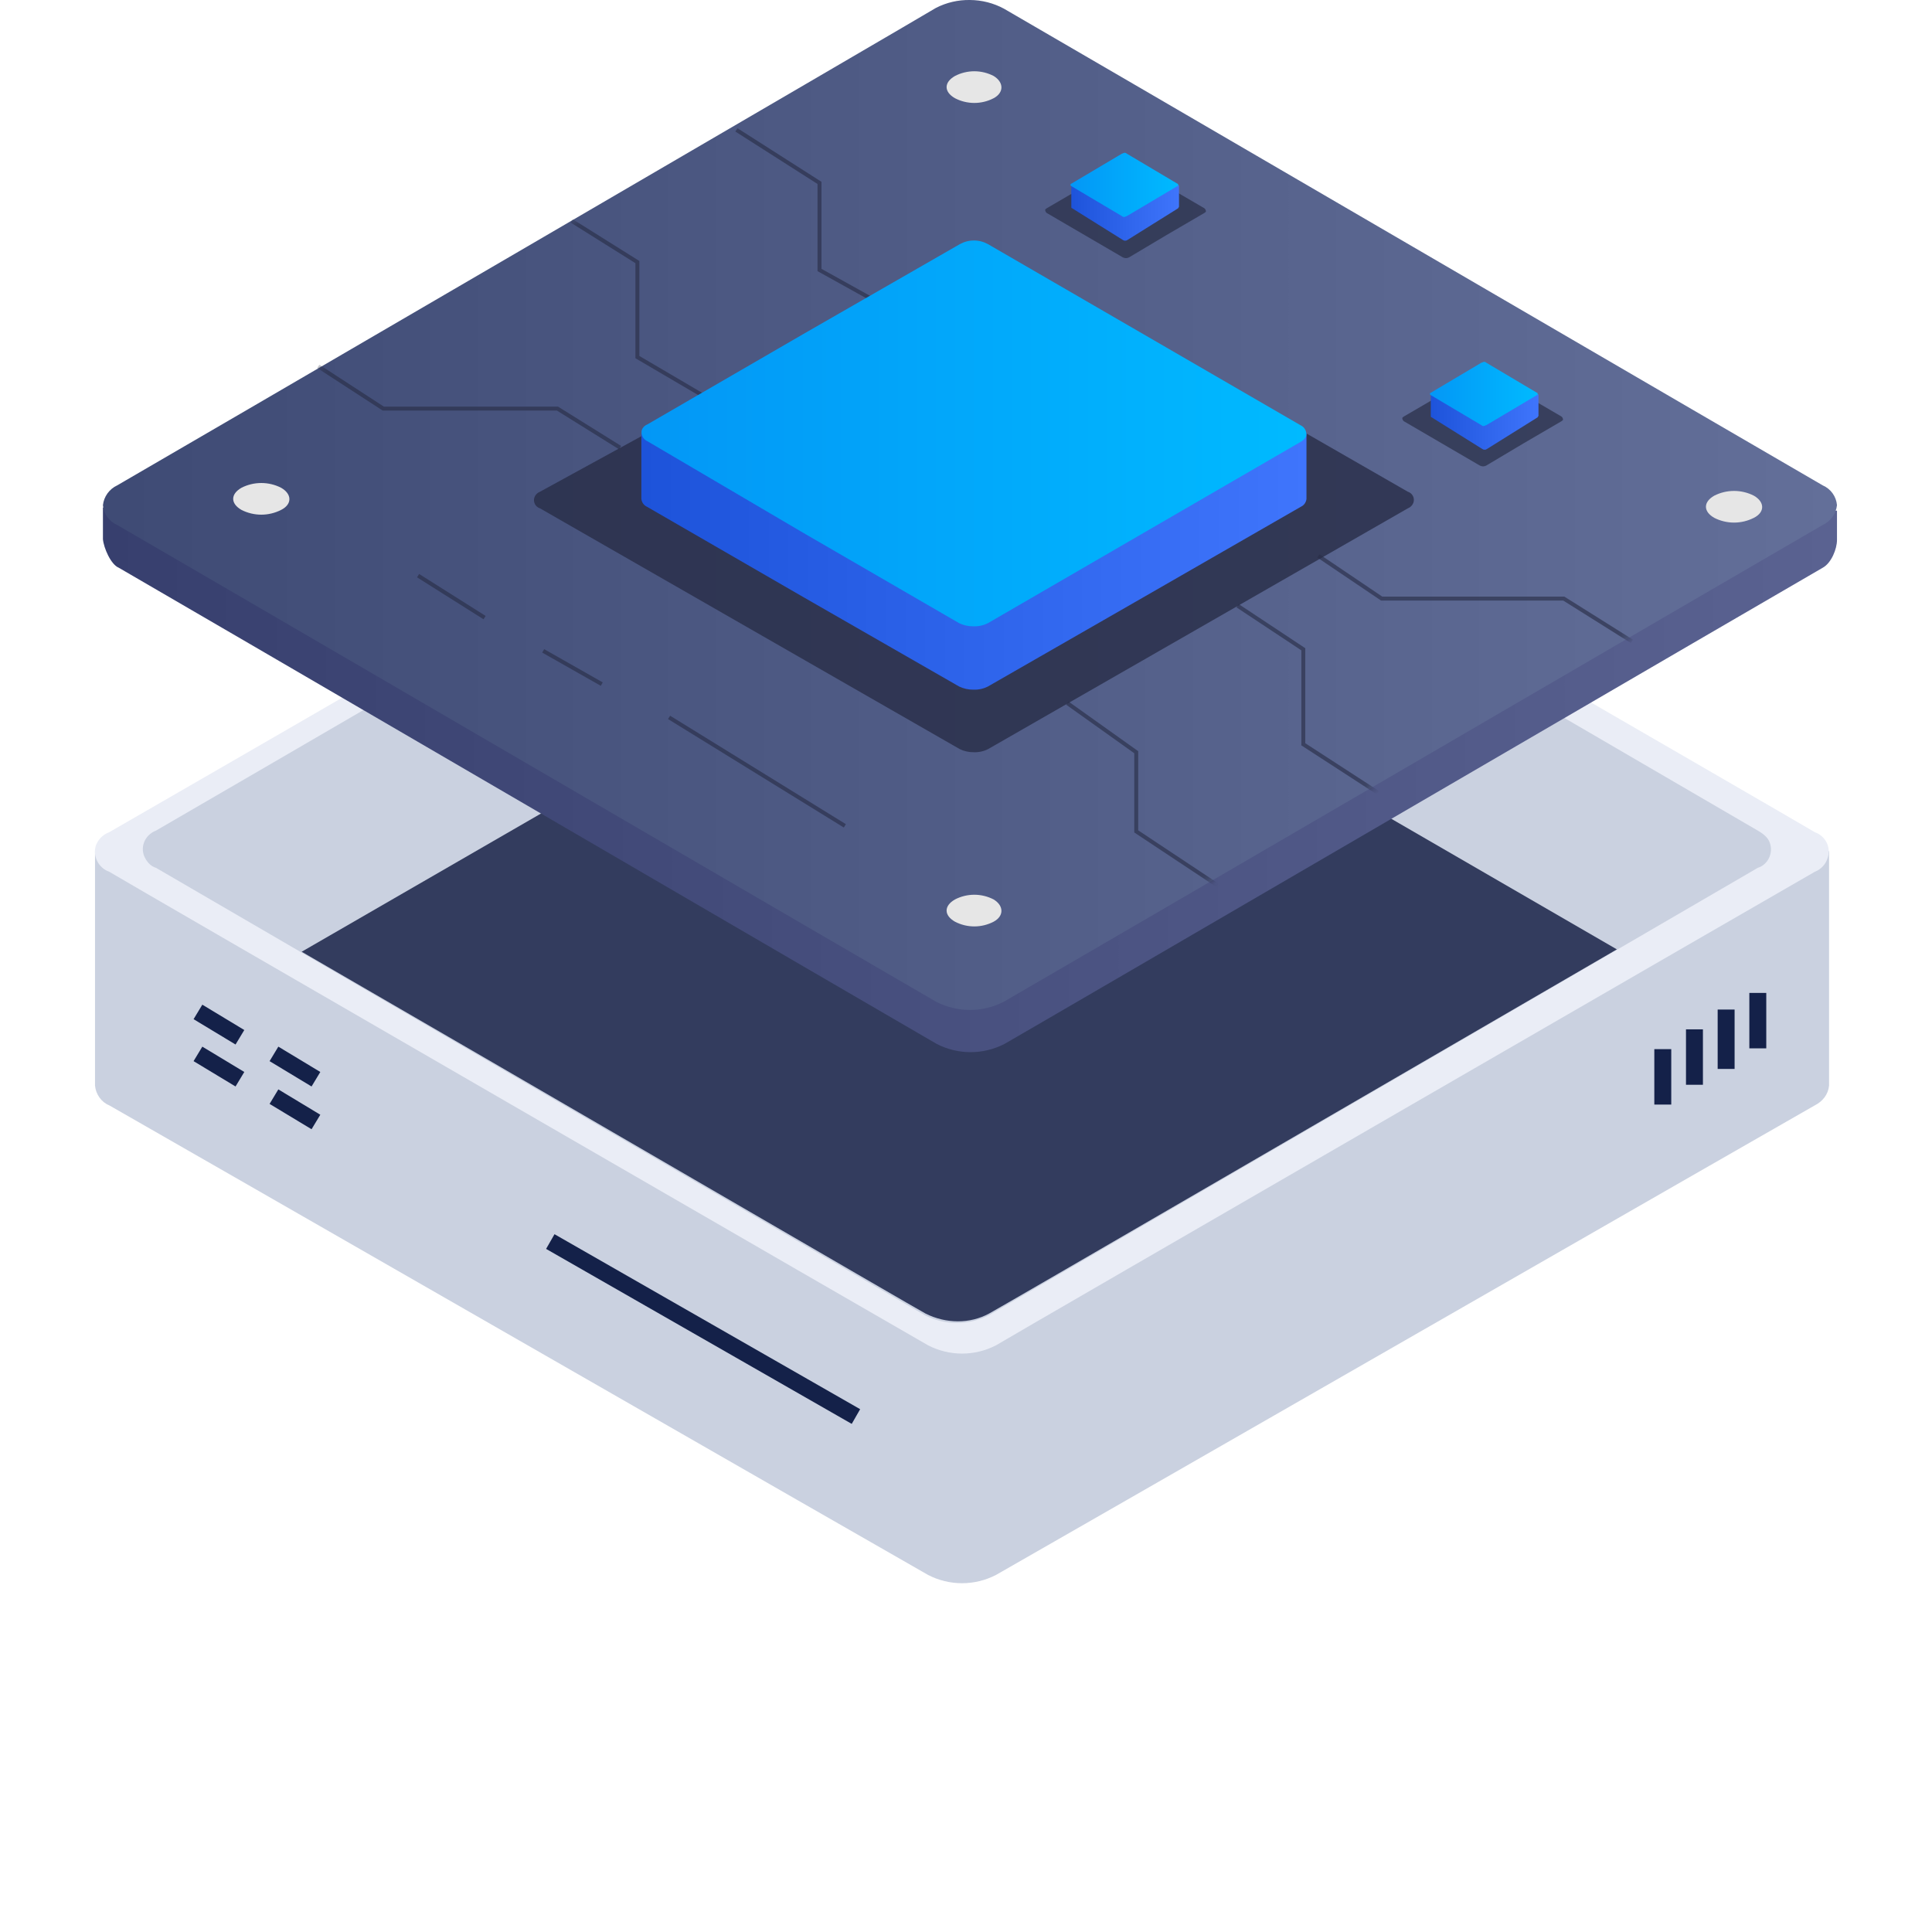 <svg width="244" height="244" viewBox="0 0 244 244" fill="none" xmlns="http://www.w3.org/2000/svg">
<g clip-path="url(#clip0_87_614)">
<path d="M231 107.9C231 108 231 108 231 108.1V137.1C230.9 138.2 230.2 139.1 229.2 139.6C228.1 140.2 126.9 198.3 125.8 198.9C123.1 200.3 119.9 200.3 117.2 198.9C116.1 198.3 14.9 140.2 13.8 139.6C12.8 139.2 12.1 138.2 12 137.1V108V107.5H12.1C12.4 106.6 13 105.9 13.8 105.5C14.9 104.9 116.1 45.9 117.2 45.3C119.9 43.9 123.1 43.9 125.8 45.3C126.9 45.9 228.1 104.9 229.2 105.5C230 105.9 230.6 106.6 230.9 107.5H231V107.9Z" fill="url(#paint0_linear_87_614)"/>
<path d="M229.2 110.1C228.1 110.7 126.9 169.2 125.8 169.9C123.1 171.3 119.9 171.3 117.2 169.9C116.1 169.3 14.9 110.8 13.8 110.1C12.4 109.6 11.7 108.1 12.1 106.8C12.4 106 13 105.4 13.8 105.1C14.9 104.5 116.1 46 117.2 45.3C119.9 43.9 123.1 43.9 125.8 45.3C126.9 45.9 228.1 104.4 229.2 105.1C230.6 105.6 231.3 107.1 230.8 108.4C230.6 109.1 230 109.8 229.2 110.1ZM222 104.9C221 104.3 126 49 124.9 48.4C122.4 47.1 119.3 47.1 116.8 48.4C115.8 49 20.8 104.3 19.7 104.9C18.4 105.4 17.7 106.8 18.2 108.1C18.5 108.8 19 109.4 19.7 109.6C20.7 110.2 115.8 165.5 116.8 166.1C119.3 167.4 122.4 167.4 124.9 166.1C125.9 165.5 221 110.2 222 109.6C223.3 109.2 224 107.7 223.5 106.4C223.3 105.8 222.7 105.3 222 104.9Z" fill="url(#paint1_linear_87_614)"/>
<path d="M116.9 165.9C116.1 165.5 66.1 136.4 38.1 120.2C68.4 102.7 116.4 75 117.1 74.5C119.8 73.1 123 73.1 125.7 74.5C126.5 74.9 173.8 102.3 204.2 119.9C176.3 136.1 125.7 165.5 124.9 165.9C122.5 167.2 119.5 167.2 116.9 165.9Z" fill="#333C5E"/>
<path d="M25 127.8L30.3 131" stroke="#142149" stroke-width="2.139"/>
<path d="M25 133.1L30.3 136.3" stroke="#142149" stroke-width="2.139"/>
<path d="M34.6 133.1L39.9 136.3" stroke="#142149" stroke-width="2.139"/>
<path d="M34.6 138.5L39.9 141.7" stroke="#142149" stroke-width="2.139"/>
<path d="M210 132.5V139.5" stroke="#142149" stroke-width="2.139"/>
<path d="M214 130V137" stroke="#142149" stroke-width="2.139"/>
<path d="M218 127.5V135" stroke="#142149" stroke-width="2.139"/>
<path d="M222 125.4V132.4" stroke="#142149" stroke-width="2.139"/>
<path d="M69.5 156.8L108.1 178.9" stroke="#142149" stroke-width="2.139"/>
<path d="M232 64.491L13 64.101V68.101C13.1 69.201 14 71.301 15 71.701C16.1 72.301 117.19 131.231 118.28 131.831C119.608 132.52 121.083 132.881 122.58 132.881C124.077 132.881 125.552 132.52 126.88 131.831C128 131.231 229.1 72.301 230.2 71.701C231.3 71.101 232 69.311 232 68.201V64.491Z" fill="url(#paint2_linear_87_614)"/>
<path d="M122.5 0C121.006 -0.026 119.529 0.318 118.2 1C117.1 1.7 15.9 60.7 14.8 61.3C14.31 61.526 13.886 61.876 13.571 62.314C13.256 62.752 13.059 63.264 13 63.8C13.046 64.341 13.238 64.859 13.555 65.299C13.872 65.739 14.302 66.085 14.8 66.3C15.9 66.9 117.1 125.9 118.2 126.5C119.528 127.19 121.003 127.55 122.5 127.55C123.997 127.55 125.472 127.19 126.8 126.5C127.9 125.9 229.1 66.9 230.2 66.3C230.69 66.074 231.113 65.725 231.429 65.287C231.744 64.849 231.941 64.337 232 63.8C231.954 63.26 231.762 62.742 231.445 62.302C231.128 61.861 230.698 61.515 230.2 61.3C229.1 60.7 127.9 1.7 126.8 1.1C125.479 0.387 124.002 0.009 122.5 0Z" fill="url(#paint3_linear_87_614)"/>
<path d="M35.5 64.4C34.726 64.794 33.869 65 33 65C32.131 65 31.274 64.794 30.5 64.4C29.1 63.6 29.1 62.4 30.5 61.6C31.274 61.206 32.131 61.001 33 61.001C33.869 61.001 34.726 61.206 35.5 61.6C36.9 62.4 36.9 63.7 35.5 64.4ZM125.5 116.4C124.744 116.795 123.903 117.001 123.05 117.001C122.197 117.001 121.356 116.795 120.6 116.4C119.2 115.6 119.2 114.4 120.6 113.6C121.356 113.206 122.197 113 123.05 113C123.903 113 124.744 113.206 125.5 113.6C126.8 114.4 126.8 115.7 125.5 116.4ZM125.5 12.4C124.744 12.795 123.903 13.001 123.05 13.001C122.197 13.001 121.356 12.795 120.6 12.4C119.2 11.6 119.2 10.4 120.6 9.6C121.356 9.206 122.197 9 123.05 9C123.903 9 124.744 9.206 125.5 9.6C126.8 10.4 126.8 11.7 125.5 12.4ZM221.5 65.4C220.726 65.794 219.869 66 219 66C218.131 66 217.274 65.794 216.5 65.4C215.1 64.6 215.1 63.4 216.5 62.6C217.274 62.206 218.131 62.001 219 62.001C219.869 62.001 220.726 62.206 221.5 62.6C222.9 63.4 222.9 64.7 221.5 65.4Z" fill="#E6E6E6"/>
<path opacity="0.8" d="M123 32.101L163.7 54.001L177.8 62.101C177.94 62.143 178.07 62.214 178.182 62.309C178.293 62.403 178.385 62.52 178.45 62.65C178.516 62.781 178.554 62.924 178.562 63.07C178.571 63.217 178.55 63.363 178.5 63.501C178.439 63.66 178.345 63.805 178.225 63.925C178.104 64.046 177.959 64.14 177.8 64.201L124.8 94.601C124.244 94.885 123.624 95.023 123 95.001C122.377 95.012 121.76 94.875 121.2 94.601L68.2 64.201C68.06 64.158 67.93 64.087 67.818 63.992C67.707 63.898 67.615 63.782 67.55 63.651C67.484 63.52 67.446 63.377 67.438 63.231C67.429 63.085 67.45 62.938 67.5 62.801C67.561 62.641 67.654 62.496 67.775 62.376C67.896 62.255 68.041 62.161 68.2 62.101L123 32.101Z" fill="#292E47"/>
<g opacity="0.64">
<mask id="mask0_87_614" style="mask-type:luminance" maskUnits="userSpaceOnUse" x="13" y="-1" width="219" height="129">
<path d="M122.5 0C121.006 -0.026 119.529 0.318 118.2 1C117.1 1.7 15.9 60.7 14.8 61.3C14.31 61.526 13.886 61.876 13.571 62.314C13.256 62.752 13.059 63.264 13 63.8C13.046 64.341 13.238 64.859 13.555 65.299C13.872 65.739 14.302 66.085 14.8 66.3C15.9 66.9 117.1 125.9 118.2 126.5C119.528 127.19 121.003 127.55 122.5 127.55C123.997 127.55 125.472 127.19 126.8 126.5C127.9 125.9 229.1 66.9 230.2 66.3C230.69 66.074 231.113 65.725 231.429 65.287C231.744 64.849 231.941 64.337 232 63.8C231.954 63.26 231.762 62.742 231.445 62.302C231.128 61.861 230.698 61.515 230.2 61.3C229.1 60.7 127.9 1.7 126.8 1.1C125.479 0.387 124.002 0.009 122.5 0Z" fill="white"/>
</mask>
<g mask="url(#mask0_87_614)">
<path d="M72.2 27.9L80.5 33.1V45.1L89.7 50.5" stroke="#292E47" stroke-width="0.5"/>
</g>
<mask id="mask1_87_614" style="mask-type:luminance" maskUnits="userSpaceOnUse" x="13" y="-1" width="219" height="129">
<path d="M122.5 0C121.006 -0.026 119.529 0.318 118.2 1C117.1 1.7 15.9 60.7 14.8 61.3C14.31 61.526 13.886 61.876 13.571 62.314C13.256 62.752 13.059 63.264 13 63.8C13.046 64.341 13.238 64.859 13.555 65.299C13.872 65.739 14.302 66.085 14.8 66.3C15.9 66.9 117.1 125.9 118.2 126.5C119.528 127.19 121.003 127.55 122.5 127.55C123.997 127.55 125.472 127.19 126.8 126.5C127.9 125.9 229.1 66.9 230.2 66.3C230.69 66.074 231.113 65.725 231.429 65.287C231.744 64.849 231.941 64.337 232 63.8C231.954 63.26 231.762 62.742 231.445 62.302C231.128 61.861 230.698 61.515 230.2 61.3C229.1 60.7 127.9 1.7 126.8 1.1C125.479 0.387 124.002 0.009 122.5 0Z" fill="white"/>
</mask>
<g mask="url(#mask1_87_614)">
<path d="M134.8 88.801L143.5 95.001V105.001L153.9 111.901" stroke="#292E47" stroke-width="0.5"/>
</g>
<mask id="mask2_87_614" style="mask-type:luminance" maskUnits="userSpaceOnUse" x="13" y="-1" width="219" height="129">
<path d="M122.5 0C121.006 -0.026 119.529 0.318 118.2 1C117.1 1.7 15.9 60.7 14.8 61.3C14.31 61.526 13.886 61.876 13.571 62.314C13.256 62.752 13.059 63.264 13 63.8C13.046 64.341 13.238 64.859 13.555 65.299C13.872 65.739 14.302 66.085 14.8 66.3C15.9 66.9 117.1 125.9 118.2 126.5C119.528 127.19 121.003 127.55 122.5 127.55C123.997 127.55 125.472 127.19 126.8 126.5C127.9 125.9 229.1 66.9 230.2 66.3C230.69 66.074 231.113 65.725 231.429 65.287C231.744 64.849 231.941 64.337 232 63.8C231.954 63.26 231.762 62.742 231.445 62.302C231.128 61.861 230.698 61.515 230.2 61.3C229.1 60.7 127.9 1.7 126.8 1.1C125.479 0.387 124.002 0.009 122.5 0Z" fill="white"/>
</mask>
<g mask="url(#mask2_87_614)">
<path d="M156.3 76.5L164.6 82V94L174 100.1" stroke="#292E47" stroke-width="0.5"/>
</g>
<mask id="mask3_87_614" style="mask-type:luminance" maskUnits="userSpaceOnUse" x="13" y="-1" width="219" height="129">
<path d="M122.5 0C121.006 -0.026 119.529 0.318 118.2 1C117.1 1.7 15.9 60.7 14.8 61.3C14.31 61.526 13.886 61.876 13.571 62.314C13.256 62.752 13.059 63.264 13 63.8C13.046 64.341 13.238 64.859 13.555 65.299C13.872 65.739 14.302 66.085 14.8 66.3C15.9 66.9 117.1 125.9 118.2 126.5C119.528 127.19 121.003 127.55 122.5 127.55C123.997 127.55 125.472 127.19 126.8 126.5C127.9 125.9 229.1 66.9 230.2 66.3C230.69 66.074 231.113 65.725 231.429 65.287C231.744 64.849 231.941 64.337 232 63.8C231.954 63.26 231.762 62.742 231.445 62.302C231.128 61.861 230.698 61.515 230.2 61.3C229.1 60.7 127.9 1.7 126.8 1.1C125.479 0.387 124.002 0.009 122.5 0Z" fill="white"/>
</mask>
<g mask="url(#mask3_87_614)">
<path d="M93 16.4L103.5 23.1V34.1L112.5 39.1" stroke="#292E47" stroke-width="0.5"/>
</g>
<mask id="mask4_87_614" style="mask-type:luminance" maskUnits="userSpaceOnUse" x="13" y="-1" width="219" height="129">
<path d="M122.5 0C121.006 -0.026 119.529 0.318 118.2 1C117.1 1.7 15.9 60.7 14.8 61.3C14.31 61.526 13.886 61.876 13.571 62.314C13.256 62.752 13.059 63.264 13 63.8C13.046 64.341 13.238 64.859 13.555 65.299C13.872 65.739 14.302 66.085 14.8 66.3C15.9 66.9 117.1 125.9 118.2 126.5C119.528 127.19 121.003 127.55 122.5 127.55C123.997 127.55 125.472 127.19 126.8 126.5C127.9 125.9 229.1 66.9 230.2 66.3C230.69 66.074 231.113 65.725 231.429 65.287C231.744 64.849 231.941 64.337 232 63.8C231.954 63.26 231.762 62.742 231.445 62.302C231.128 61.861 230.698 61.515 230.2 61.3C229.1 60.7 127.9 1.7 126.8 1.1C125.479 0.387 124.002 0.009 122.5 0Z" fill="white"/>
</mask>
<g mask="url(#mask4_87_614)">
<path d="M166.5 70.2L174.5 75.6H197.5L206.1 81" stroke="#292E47" stroke-width="0.5"/>
</g>
<mask id="mask5_87_614" style="mask-type:luminance" maskUnits="userSpaceOnUse" x="13" y="-1" width="219" height="129">
<path d="M122.5 0C121.006 -0.026 119.529 0.318 118.2 1C117.1 1.7 15.9 60.7 14.8 61.3C14.31 61.526 13.886 61.876 13.571 62.314C13.256 62.752 13.059 63.264 13 63.8C13.046 64.341 13.238 64.859 13.555 65.299C13.872 65.739 14.302 66.085 14.8 66.3C15.9 66.9 117.1 125.9 118.2 126.5C119.528 127.19 121.003 127.55 122.5 127.55C123.997 127.55 125.472 127.19 126.8 126.5C127.9 125.9 229.1 66.9 230.2 66.3C230.69 66.074 231.113 65.725 231.429 65.287C231.744 64.849 231.941 64.337 232 63.8C231.954 63.26 231.762 62.742 231.445 62.302C231.128 61.861 230.698 61.515 230.2 61.3C229.1 60.7 127.9 1.7 126.8 1.1C125.479 0.387 124.002 0.009 122.5 0Z" fill="white"/>
</mask>
<g mask="url(#mask5_87_614)">
<path d="M52.8 72.7L61.2 78" stroke="#292E47" stroke-width="0.5"/>
</g>
<mask id="mask6_87_614" style="mask-type:luminance" maskUnits="userSpaceOnUse" x="13" y="-1" width="219" height="129">
<path d="M122.5 0C121.006 -0.026 119.529 0.318 118.2 1C117.1 1.7 15.9 60.7 14.8 61.3C14.31 61.526 13.886 61.876 13.571 62.314C13.256 62.752 13.059 63.264 13 63.8C13.046 64.341 13.238 64.859 13.555 65.299C13.872 65.739 14.302 66.085 14.8 66.3C15.9 66.9 117.1 125.9 118.2 126.5C119.528 127.19 121.003 127.55 122.5 127.55C123.997 127.55 125.472 127.19 126.8 126.5C127.9 125.9 229.1 66.9 230.2 66.3C230.69 66.074 231.113 65.725 231.429 65.287C231.744 64.849 231.941 64.337 232 63.8C231.954 63.26 231.762 62.742 231.445 62.302C231.128 61.861 230.698 61.515 230.2 61.3C229.1 60.7 127.9 1.7 126.8 1.1C125.479 0.387 124.002 0.009 122.5 0Z" fill="white"/>
</mask>
<g mask="url(#mask6_87_614)">
<path d="M68.6 82.2L76 86.4" stroke="#292E47" stroke-width="0.5"/>
</g>
<mask id="mask7_87_614" style="mask-type:luminance" maskUnits="userSpaceOnUse" x="13" y="-1" width="219" height="129">
<path d="M122.5 0C121.006 -0.026 119.529 0.318 118.2 1C117.1 1.7 15.9 60.7 14.8 61.3C14.31 61.526 13.886 61.876 13.571 62.314C13.256 62.752 13.059 63.264 13 63.8C13.046 64.341 13.238 64.859 13.555 65.299C13.872 65.739 14.302 66.085 14.8 66.3C15.9 66.9 117.1 125.9 118.2 126.5C119.528 127.19 121.003 127.55 122.5 127.55C123.997 127.55 125.472 127.19 126.8 126.5C127.9 125.9 229.1 66.9 230.2 66.3C230.69 66.074 231.113 65.725 231.429 65.287C231.744 64.849 231.941 64.337 232 63.8C231.954 63.26 231.762 62.742 231.445 62.302C231.128 61.861 230.698 61.515 230.2 61.3C229.1 60.7 127.9 1.7 126.8 1.1C125.479 0.387 124.002 0.009 122.5 0Z" fill="white"/>
</mask>
<g mask="url(#mask7_87_614)">
<path d="M84.5 90.601L106.7 104.301" stroke="#292E47" stroke-width="0.5"/>
</g>
<mask id="mask8_87_614" style="mask-type:luminance" maskUnits="userSpaceOnUse" x="13" y="-1" width="219" height="129">
<path d="M122.5 0C121.006 -0.026 119.529 0.318 118.2 1C117.1 1.7 15.9 60.7 14.8 61.3C14.31 61.526 13.886 61.876 13.571 62.314C13.256 62.752 13.059 63.264 13 63.8C13.046 64.341 13.238 64.859 13.555 65.299C13.872 65.739 14.302 66.085 14.8 66.3C15.9 66.9 117.1 125.9 118.2 126.5C119.528 127.19 121.003 127.55 122.5 127.55C123.997 127.55 125.472 127.19 126.8 126.5C127.9 125.9 229.1 66.9 230.2 66.3C230.69 66.074 231.113 65.725 231.429 65.287C231.744 64.849 231.941 64.337 232 63.8C231.954 63.26 231.762 62.742 231.445 62.302C231.128 61.861 230.698 61.515 230.2 61.3C229.1 60.7 127.9 1.7 126.8 1.1C125.479 0.387 124.002 0.009 122.5 0Z" fill="white"/>
</mask>
<g mask="url(#mask8_87_614)">
<path d="M40.4 46.4L48.4 51.6H70.4L78.1 56.4" stroke="#292E47" stroke-width="0.5" stroke-linecap="square"/>
</g>
</g>
<path d="M186.9 47.001C187.017 46.921 187.159 46.886 187.3 46.901C187.5 46.901 187.6 46.901 187.7 47.001L192.4 49.801L197.2 52.601C197.261 52.648 197.311 52.709 197.345 52.778C197.38 52.847 197.399 52.923 197.4 53.001C197.4 53.101 197.3 53.101 197.2 53.201L192.4 56.001L187.7 58.801C187.577 58.867 187.44 58.901 187.3 58.901C187.16 58.901 187.023 58.867 186.9 58.801L182.1 56.001L177.3 53.201C177.239 53.153 177.189 53.093 177.155 53.023C177.12 52.954 177.101 52.878 177.1 52.801C177.1 52.701 177.2 52.701 177.3 52.601L182.1 49.801L186.9 47.001Z" fill="#292E47" fill-opacity="0.7"/>
<path d="M141.8 20.7C141.917 20.62 142.059 20.585 142.2 20.6C142.4 20.6 142.5 20.6 142.6 20.7L147.3 23.5L152.1 26.3C152.161 26.348 152.211 26.408 152.245 26.477C152.28 26.547 152.299 26.623 152.3 26.7C152.3 26.8 152.2 26.8 152.1 26.9L147.3 29.7L142.6 32.5C142.477 32.566 142.34 32.6 142.2 32.6C142.06 32.6 141.923 32.566 141.8 32.5L137 29.7L132.2 26.9C132.139 26.852 132.089 26.792 132.055 26.723C132.02 26.653 132.001 26.577 132 26.5C132 26.4 132.1 26.4 132.2 26.3L137 23.5L141.8 20.7Z" fill="#292E47" fill-opacity="0.7"/>
<path d="M148.9 23.4V26.1C148.9 26.2 148.8 26.2 148.8 26.3L145.6 28.3L142.4 30.3C142.313 30.365 142.208 30.4 142.1 30.4C141.992 30.4 141.887 30.365 141.8 30.3L138.6 28.3L135.4 26.3C135.3 26.3 135.3 26.2 135.3 26.1V23.4H148.9Z" fill="url(#paint4_linear_87_614)"/>
<path d="M141.7 19.401C141.8 19.401 141.9 19.3 142 19.3C142.054 19.294 142.109 19.299 142.161 19.317C142.213 19.334 142.261 19.363 142.3 19.401L145.5 21.3L148.7 23.201C148.8 23.201 148.8 23.3 148.8 23.401C148.8 23.427 148.789 23.453 148.771 23.471C148.752 23.49 148.727 23.5 148.7 23.5L145.5 25.401L142.3 27.3C142.2 27.3 142.1 27.401 142 27.401C141.946 27.407 141.891 27.401 141.839 27.384C141.787 27.367 141.74 27.338 141.7 27.3L138.5 25.401L135.3 23.5C135.2 23.5 135.2 23.401 135.2 23.3C135.2 23.287 135.203 23.274 135.208 23.262C135.213 23.25 135.22 23.239 135.229 23.23C135.239 23.221 135.25 23.213 135.262 23.208C135.274 23.203 135.287 23.201 135.3 23.201L138.5 21.3L141.7 19.401Z" fill="url(#paint5_linear_87_614)"/>
<path d="M194.3 49.801V52.501C194.3 52.601 194.2 52.601 194.2 52.701L191 54.701L187.8 56.701C187.713 56.766 187.608 56.801 187.5 56.801C187.392 56.801 187.287 56.766 187.2 56.701L184 54.701L180.8 52.701C180.7 52.701 180.7 52.601 180.7 52.501V49.801H194.3Z" fill="url(#paint6_linear_87_614)"/>
<path d="M187.1 45.801C187.2 45.801 187.3 45.701 187.4 45.701C187.454 45.694 187.509 45.7 187.561 45.717C187.613 45.734 187.66 45.763 187.7 45.801L190.9 47.701L194.1 49.601C194.2 49.601 194.2 49.701 194.2 49.801C194.2 49.827 194.189 49.853 194.171 49.872C194.152 49.89 194.127 49.901 194.1 49.901L190.9 51.801L187.7 53.701C187.6 53.701 187.5 53.801 187.4 53.801C187.346 53.807 187.291 53.802 187.239 53.785C187.187 53.767 187.14 53.739 187.1 53.701L183.9 51.801L180.7 49.901C180.6 49.901 180.6 49.801 180.6 49.701C180.6 49.674 180.611 49.649 180.629 49.63C180.648 49.611 180.673 49.601 180.7 49.601L183.9 47.701L187.1 45.801Z" fill="url(#paint7_linear_87_614)"/>
<path d="M165 54.71V63C164.98 63.215 164.904 63.42 164.78 63.596C164.655 63.772 164.486 63.911 164.29 64L144.53 75.36L124.77 86.7C124.207 86.986 123.581 87.124 122.95 87.1C122.32 87.112 121.697 86.975 121.13 86.7L101.37 75.36L81.71 64C81.514 63.911 81.345 63.772 81.22 63.596C81.096 63.42 81.019 63.215 81 63V54.7L165 54.71Z" fill="url(#paint8_linear_87_614)"/>
<path d="M121.23 30.83C121.772 30.53 122.381 30.372 123 30.372C123.619 30.372 124.228 30.53 124.77 30.83L144.5 42.26L164.24 53.7C164.506 53.816 164.722 54.022 164.852 54.281C164.982 54.541 165.016 54.838 164.95 55.12C164.794 55.423 164.545 55.668 164.24 55.82L144.5 67.26L124.77 78.7C124.207 78.985 123.581 79.122 122.95 79.1C122.32 79.112 121.697 78.975 121.13 78.7L101.39 67.26L81.76 55.72C81.495 55.606 81.279 55.402 81.149 55.144C81.019 54.886 80.984 54.591 81.05 54.31C81.111 54.148 81.205 54 81.328 53.878C81.45 53.755 81.598 53.661 81.76 53.6L101.5 42.16L121.23 30.83Z" fill="url(#paint9_linear_87_614)"/>
</g>
<defs>
<linearGradient id="paint0_linear_87_614" x1="12" y1="44.25" x2="21912" y2="44.25" gradientUnits="userSpaceOnUse">
<stop stop-color="#CAD1E0"/>
<stop offset="0.46" stop-color="#BEC5D8"/>
<stop offset="0.54" stop-color="#D4D9E6"/>
<stop offset="1" stop-color="#E4E7F0"/>
</linearGradient>
<linearGradient id="paint1_linear_87_614" x1="11.988" y1="44.25" x2="21909.3" y2="44.25" gradientUnits="userSpaceOnUse">
<stop stop-color="#EAEDF6"/>
<stop offset="1" stop-color="#F6F8FE"/>
</linearGradient>
<linearGradient id="paint2_linear_87_614" x1="13" y1="98.491" x2="232" y2="98.491" gradientUnits="userSpaceOnUse">
<stop stop-color="#373F6E"/>
<stop offset="1" stop-color="#5A6291"/>
</linearGradient>
<linearGradient id="paint3_linear_87_614" x1="13" y1="63.78" x2="232" y2="63.78" gradientUnits="userSpaceOnUse">
<stop offset="0.01" stop-color="#3F4B75"/>
<stop offset="1" stop-color="#636F99"/>
</linearGradient>
<linearGradient id="paint4_linear_87_614" x1="135.13" y1="26.9" x2="148.88" y2="26.9" gradientUnits="userSpaceOnUse">
<stop stop-color="#1D53DA"/>
<stop offset="1" stop-color="#3F75FC"/>
</linearGradient>
<linearGradient id="paint5_linear_87_614" x1="135.12" y1="23.351" x2="148.88" y2="23.351" gradientUnits="userSpaceOnUse">
<stop stop-color="#0397F6"/>
<stop offset="1" stop-color="#00BAFF"/>
</linearGradient>
<linearGradient id="paint6_linear_87_614" x1="180.54" y1="53.301" x2="194.28" y2="53.301" gradientUnits="userSpaceOnUse">
<stop stop-color="#1D53DA"/>
<stop offset="1" stop-color="#3F75FC"/>
</linearGradient>
<linearGradient id="paint7_linear_87_614" x1="180.53" y1="49.751" x2="194.28" y2="49.751" gradientUnits="userSpaceOnUse">
<stop stop-color="#0397F6"/>
<stop offset="1" stop-color="#00BAFF"/>
</linearGradient>
<linearGradient id="paint8_linear_87_614" x1="81" y1="70.91" x2="165.09" y2="70.91" gradientUnits="userSpaceOnUse">
<stop stop-color="#1D53DA"/>
<stop offset="1" stop-color="#3F75FC"/>
</linearGradient>
<linearGradient id="paint9_linear_87_614" x1="81" y1="54.74" x2="165" y2="54.74" gradientUnits="userSpaceOnUse">
<stop stop-color="#0397F6"/>
<stop offset="1" stop-color="#00BAFF"/>
</linearGradient>
<clipPath id="clip0_87_614">
<rect width="244" height="243.1" fill="white"/>
</clipPath>
</defs>
</svg>
